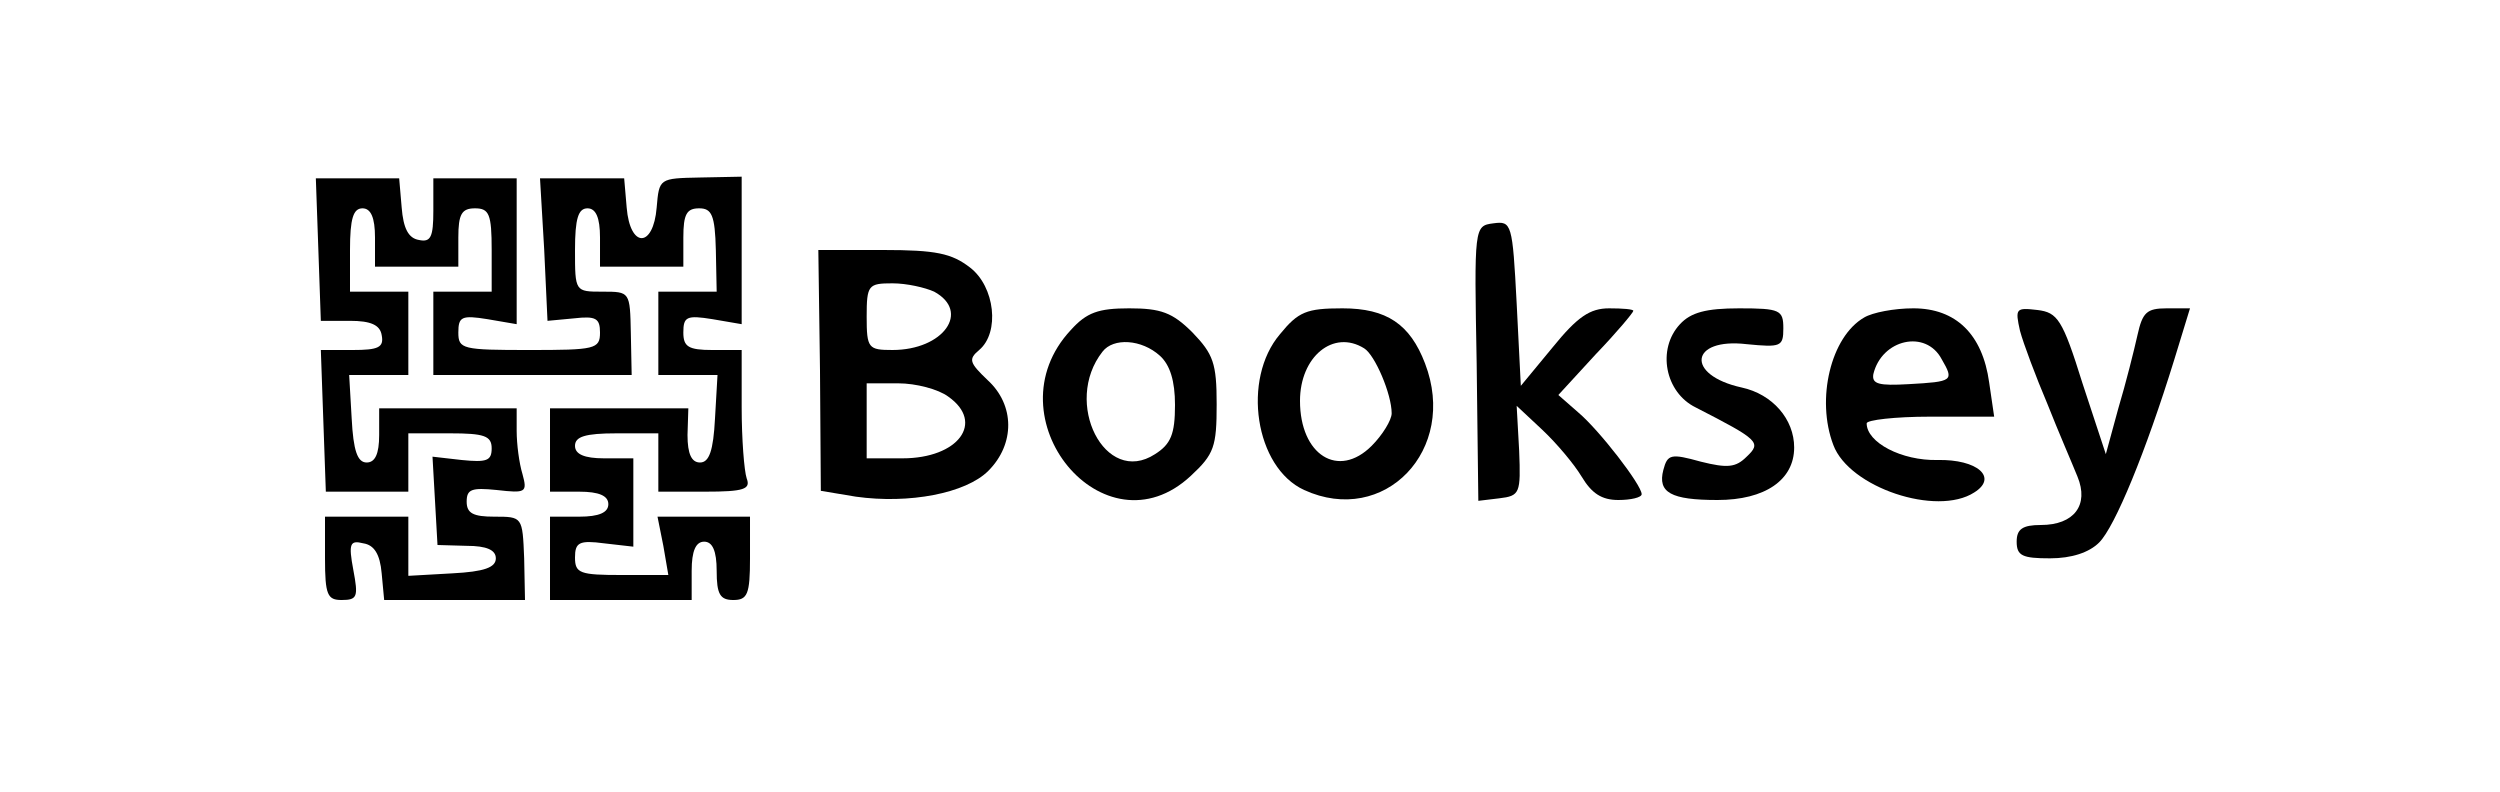 <?xml version="1.0" standalone="no"?>
<!DOCTYPE svg PUBLIC "-//W3C//DTD SVG 20010904//EN"
 "http://www.w3.org/TR/2001/REC-SVG-20010904/DTD/svg10.dtd">
<svg version="1.0" xmlns="http://www.w3.org/2000/svg"
 width="300pt" height="95pt" viewBox="0 0 300 95"
 preserveAspectRatio="xMidYMid meet">
<g transform="translate(0,95) scale(0.1,-0.1)"
fill="#000000" stroke="none">
<path d="M382 651 l3 -86 35 0 c25 0 36 -5 38 -17 3 -15 -4 -18 -35 -18 l-38
0 3 -85 3 -85 50 0 49 0 0 35 0 35 50 0 c41 0 50 -3 50 -18 0 -15 -6 -17 -36
-14 l-35 4 3 -53 3 -53 35 -1 c24 0 35 -5 35 -15 0 -11 -14 -16 -52 -18 l-53
-3 0 35 0 36 -50 0 -50 0 0 -50 c0 -44 3 -50 20 -50 19 0 20 4 14 36 -6 32 -4
36 12 32 13 -2 20 -13 22 -36 l3 -32 85 0 84 0 -1 50 c-2 50 -2 50 -36 50 -25
0 -33 4 -33 18 0 15 6 17 36 14 35 -4 37 -3 31 19 -4 13 -7 36 -7 52 l0 27
-83 0 -82 0 0 -32 c0 -23 -5 -33 -15 -33 -11 0 -16 14 -18 53 l-3 52 35 0 36
0 0 50 0 50 -35 0 -35 0 0 50 c0 38 4 50 15 50 10 0 15 -11 15 -35 l0 -35 50
0 50 0 0 35 c0 28 4 35 20 35 17 0 20 -7 20 -50 l0 -50 -35 0 -35 0 0 -50 0
-50 119 0 119 0 -1 50 c-1 50 -1 50 -34 50 -33 0 -33 0 -33 50 0 38 4 50 15
50 10 0 15 -11 15 -35 l0 -35 50 0 50 0 0 35 c0 28 4 35 19 35 15 0 19 -8 20
-50 l1 -50 -35 0 -35 0 0 -50 0 -50 36 0 35 0 -3 -52 c-2 -39 -7 -53 -18 -53
-10 0 -15 10 -15 33 l1 32 -83 0 -83 0 0 -50 0 -50 35 0 c24 0 35 -5 35 -15 0
-10 -11 -15 -35 -15 l-35 0 0 -50 0 -50 85 0 85 0 0 35 c0 24 5 35 15 35 10 0
15 -11 15 -35 0 -28 4 -35 20 -35 17 0 20 7 20 50 l0 50 -55 0 -56 0 7 -35 6
-35 -56 0 c-50 0 -56 2 -56 21 0 18 5 21 35 17 l35 -4 0 53 0 53 -35 0 c-24 0
-35 5 -35 15 0 11 12 15 50 15 l50 0 0 -35 0 -35 56 0 c47 0 55 3 50 16 -3 9
-6 47 -6 85 l0 69 -35 0 c-29 0 -35 4 -35 21 0 19 4 21 35 16 l35 -6 0 88 0
89 -50 -1 c-49 -1 -49 -1 -52 -36 -4 -49 -32 -49 -36 0 l-3 35 -50 0 -51 0 5
-85 4 -86 32 3 c26 3 31 0 31 -17 0 -20 -6 -21 -85 -21 -80 0 -85 1 -85 21 0
19 4 21 35 16 l35 -6 0 88 0 87 -50 0 -50 0 0 -39 c0 -31 -3 -38 -17 -35 -13
2 -19 14 -21 39 l-3 35 -50 0 -50 0 3 -85z"/>
<path d="M1792 682 c-23 -3 -23 -4 -20 -168 l2 -165 25 3 c25 3 26 6 24 57
l-3 54 31 -29 c17 -16 38 -41 47 -56 12 -20 24 -28 44 -28 15 0 28 3 28 7 0
11 -51 77 -76 98 l-24 21 45 49 c25 26 45 50 45 52 0 2 -13 3 -29 3 -23 0 -38
-10 -68 -47 l-38 -46 -5 99 c-5 96 -6 99 -28 96z"/>
<path d="M984 505 l1 -144 42 -7 c64 -9 132 4 159 31 32 32 32 79 -1 109 -22
21 -23 25 -10 36 25 21 19 76 -11 99 -22 17 -41 21 -104 21 l-78 0 2 -145z
m137 95 c44 -24 11 -70 -50 -70 -29 0 -31 2 -31 40 0 38 2 40 31 40 17 0 39
-5 50 -10z m17 -126 c44 -31 12 -74 -55 -74 l-43 0 0 45 0 45 38 0 c21 0 48
-7 60 -16z"/>
<path d="M1285 554 c-98 -105 40 -272 144 -175 28 26 31 35 31 86 0 49 -4 60
-29 86 -24 24 -38 29 -76 29 -37 0 -51 -5 -70 -26z m107 -31 c12 -11 18 -30
18 -59 0 -35 -5 -47 -24 -59 -60 -39 -111 62 -63 123 13 17 47 15 69 -5z"/>
<path d="M1536 549 c-46 -54 -30 -160 29 -187 96 -44 185 48 145 152 -18 47
-46 66 -99 66 -43 0 -53 -4 -75 -31z m101 -17 c13 -8 33 -55 33 -78 0 -8 -11
-26 -24 -39 -40 -40 -86 -11 -86 54 0 53 40 86 77 63z"/>
<path d="M2016 561 c-28 -30 -18 -82 19 -100 76 -39 79 -42 61 -59 -13 -13
-23 -14 -55 -6 -36 10 -40 9 -45 -10 -7 -27 9 -36 65 -36 57 0 92 24 92 63 0
34 -26 64 -63 72 -68 15 -62 60 6 52 41 -4 44 -3 44 19 0 22 -4 24 -53 24 -40
0 -58 -5 -71 -19z"/>
<path d="M2237 569 c-40 -23 -58 -98 -37 -153 19 -51 124 -86 169 -57 29 18 4
40 -44 39 -43 -1 -85 21 -85 44 0 4 34 8 76 8 l77 0 -6 41 c-8 58 -40 89 -91
89 -23 0 -49 -5 -59 -11z m93 -50 c15 -26 14 -27 -40 -30 -35 -2 -44 0 -42 12
10 42 63 54 82 18z"/>
<path d="M2424 553 c4 -15 19 -55 33 -88 13 -33 30 -72 36 -87 14 -34 -4 -58
-44 -58 -22 0 -29 -5 -29 -20 0 -17 7 -20 40 -20 26 0 47 7 59 19 19 19 56
109 90 219 l19 62 -28 0 c-24 0 -29 -5 -35 -32 -4 -18 -14 -58 -23 -88 l-15
-55 -28 85 c-24 77 -30 85 -54 88 -26 3 -27 2 -21 -25z"/>
</g>
</svg>
